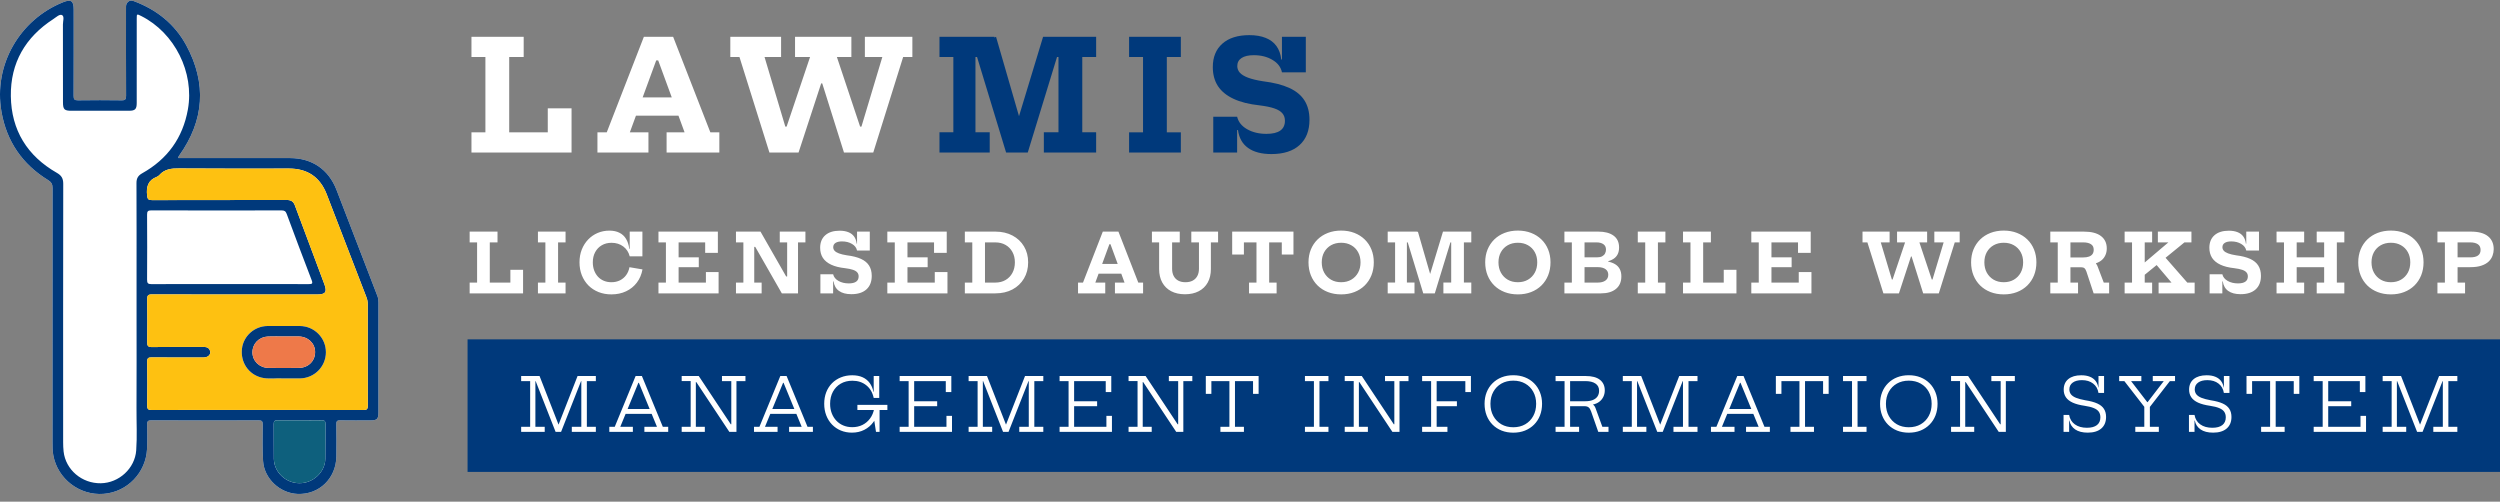 <svg width="294" height="59" viewBox="0 0 294 59" fill="none" xmlns="http://www.w3.org/2000/svg">
<rect x="0" y="0" width="294" height="59" fill="#808080" stroke="none"/>
<path d="M55.444 6.705V4.329H61.585V6.705H59.882V15.563H65.431V17.939H55.444V15.563H57.084V6.705H55.444ZM67.215 12.739V17.939H64.418V12.739H67.215ZM81.125 11.457V13.6H73.603V11.457H81.125ZM83.537 15.563H84.595V17.939H78.391V15.563H80.506L76.857 5.611L78.22 7.1H76.463L77.718 5.611L74.069 15.563H76.257V17.939H70.259V15.563H71.353L75.719 4.329H79.162L83.537 15.563ZM101.709 4.329H107.295V6.705H106.21L102.695 17.939H99.252L95.72 6.705L97.549 9.807H95.864L97.585 6.705L93.909 17.939H90.484L86.961 6.705H85.885V4.329H91.856V6.705H89.91L93.263 17.939L91.264 14.891H93.398L91.479 17.939L95.263 6.705H93.497V4.329H100.122V6.705H98.419L102.166 17.939L100.113 14.891H102.31L100.391 17.939L103.762 6.705H101.709V4.329Z" fill="white"/>
<path d="M118.318 17.939L114.49 5.351L117.134 4.329L120.201 14.927L119.465 14.882L122.666 4.329L124.719 5.351L120.864 17.939H118.318ZM110.482 17.939V15.554H112.114V6.705H110.482V4.329H116.955L115.646 6.705H114.714V15.554H116.39V17.939H110.482ZM122.756 17.939V15.554H124.477V6.705H123.446L122.666 4.329H128.906V6.705H127.275V15.554H128.906V17.939H122.756ZM132.78 6.705V4.329H138.867V6.705H137.218V15.563H138.867V17.939H132.78V15.563H134.42V6.705H132.78ZM149.512 18.118C148.358 18.118 147.447 17.879 146.777 17.401C146.108 16.923 145.71 16.221 145.585 15.294H145.172L145.486 13.725C145.63 14.341 146.021 14.831 146.661 15.195C147.3 15.56 148.059 15.742 148.938 15.742C149.655 15.742 150.196 15.614 150.561 15.357C150.925 15.1 151.108 14.714 151.108 14.2C151.108 13.854 151.009 13.564 150.812 13.331C150.615 13.092 150.298 12.897 149.861 12.748C149.425 12.598 148.842 12.479 148.113 12.389C146.888 12.258 145.869 12.001 145.056 11.618C144.243 11.236 143.633 10.737 143.227 10.121C142.826 9.499 142.626 8.755 142.626 7.889C142.626 6.717 143 5.8 143.747 5.136C144.5 4.467 145.558 4.132 146.921 4.132C147.668 4.132 148.307 4.24 148.839 4.455C149.371 4.664 149.793 4.981 150.103 5.405C150.414 5.829 150.606 6.358 150.677 6.992H151.081L150.758 8.507C150.632 7.897 150.262 7.41 149.646 7.046C149.031 6.675 148.295 6.49 147.441 6.49C146.825 6.49 146.347 6.6 146.006 6.822C145.671 7.043 145.504 7.36 145.504 7.772C145.504 8.059 145.603 8.316 145.8 8.543C146.003 8.77 146.326 8.967 146.768 9.135C147.211 9.302 147.796 9.443 148.526 9.556C149.793 9.712 150.827 9.975 151.628 10.345C152.435 10.716 153.029 11.209 153.412 11.824C153.8 12.44 153.995 13.193 153.995 14.084C153.995 15.363 153.606 16.355 152.829 17.06C152.052 17.766 150.946 18.118 149.512 18.118ZM142.68 17.939V13.725H145.486V17.939H142.68ZM150.758 8.507V4.329H153.564V8.507H150.758Z" fill="#00397B"/>
<path d="M55.23 28.505V27.237H58.508V28.505H57.599V33.232H60.561V34.5H55.23V33.232H56.106V28.505H55.23ZM61.513 31.725V34.5H60.02V31.725H61.513ZM63.261 28.505V27.237H66.51V28.505H65.63V33.232H66.51V34.5H63.261V33.232H64.137V28.505H63.261ZM71.901 34.62C71.352 34.62 70.848 34.529 70.389 34.347C69.929 34.162 69.532 33.902 69.197 33.567C68.865 33.229 68.607 32.83 68.422 32.371C68.24 31.908 68.149 31.401 68.149 30.849C68.149 30.301 68.239 29.8 68.417 29.347C68.599 28.891 68.85 28.497 69.168 28.165C69.487 27.833 69.859 27.576 70.283 27.395C70.711 27.213 71.172 27.122 71.666 27.122C72.126 27.122 72.518 27.205 72.843 27.371C73.172 27.533 73.432 27.774 73.623 28.093C73.818 28.409 73.944 28.8 74.001 29.265H74.355L74.054 30.141C73.929 29.656 73.676 29.27 73.293 28.983C72.91 28.696 72.451 28.553 71.915 28.553C71.481 28.553 71.098 28.65 70.767 28.844C70.438 29.036 70.18 29.305 69.992 29.653C69.806 29.998 69.714 30.396 69.714 30.849C69.714 31.194 69.767 31.509 69.872 31.797C69.98 32.084 70.13 32.333 70.322 32.543C70.516 32.75 70.748 32.91 71.015 33.022C71.283 33.133 71.579 33.189 71.901 33.189C72.271 33.189 72.602 33.117 72.896 32.974C73.192 32.827 73.438 32.621 73.633 32.356C73.827 32.092 73.958 31.781 74.025 31.423L75.556 31.682C75.451 32.272 75.231 32.789 74.896 33.232C74.564 33.672 74.141 34.014 73.628 34.256C73.118 34.498 72.542 34.62 71.901 34.62ZM74.054 30.141V27.237H75.547V30.141H74.054ZM82.177 30.265V31.419H79.096V30.265H82.177ZM83.014 31.998H84.507V34.5H77.435V33.232H78.311V28.505H77.435V27.237H84.421V29.739H82.928V28.505H79.804V33.232H83.014V31.998ZM91.943 34.5L87.79 27.237H89.435L93.589 34.5H91.943ZM86.55 28.505V27.237H89.431L89.172 29.031H88.699V33.232H89.569V34.5H86.55V33.232H87.421V28.505H86.55ZM91.699 28.505V27.237H94.718V28.505H93.847V34.5H92.478L91.995 32.51H92.57V28.505H91.699ZM100.124 34.596C99.509 34.596 99.022 34.468 98.665 34.213C98.308 33.958 98.096 33.583 98.029 33.089H97.808L97.976 32.251C98.052 32.58 98.261 32.841 98.603 33.036C98.944 33.23 99.349 33.328 99.818 33.328C100.201 33.328 100.49 33.259 100.684 33.122C100.879 32.985 100.976 32.779 100.976 32.505C100.976 32.32 100.923 32.165 100.818 32.041C100.713 31.913 100.544 31.809 100.311 31.73C100.078 31.65 99.767 31.586 99.378 31.538C98.724 31.468 98.18 31.331 97.746 31.127C97.312 30.923 96.987 30.656 96.77 30.328C96.556 29.996 96.45 29.599 96.45 29.136C96.45 28.511 96.649 28.021 97.048 27.667C97.45 27.31 98.014 27.131 98.742 27.131C99.14 27.131 99.482 27.189 99.766 27.304C100.049 27.415 100.274 27.584 100.44 27.811C100.606 28.037 100.708 28.32 100.746 28.658H100.962L100.789 29.466C100.722 29.141 100.525 28.881 100.196 28.686C99.868 28.489 99.475 28.39 99.019 28.39C98.691 28.39 98.435 28.449 98.254 28.567C98.075 28.685 97.986 28.854 97.986 29.074C97.986 29.227 98.038 29.364 98.144 29.486C98.252 29.607 98.424 29.712 98.66 29.801C98.896 29.891 99.209 29.966 99.598 30.026C100.274 30.109 100.826 30.25 101.254 30.447C101.684 30.645 102.002 30.908 102.206 31.237C102.413 31.565 102.517 31.967 102.517 32.443C102.517 33.125 102.309 33.655 101.895 34.031C101.48 34.407 100.89 34.596 100.124 34.596ZM96.478 34.5V32.251H97.976V34.5H96.478ZM100.789 29.466V27.237H102.287V29.466H100.789ZM109.092 30.265V31.419H106.011V30.265H109.092ZM109.929 31.998H111.422V34.5H104.35V33.232H105.226V28.505H104.35V27.237H111.336V29.739H109.843V28.505H106.719V33.232H109.929V31.998ZM116.441 34.5V33.232H117.039C117.502 33.232 117.905 33.132 118.25 32.931C118.598 32.73 118.867 32.45 119.059 32.093C119.253 31.733 119.35 31.318 119.35 30.849C119.35 30.387 119.253 29.98 119.059 29.629C118.867 29.275 118.598 28.999 118.25 28.801C117.905 28.604 117.502 28.505 117.039 28.505H116.441V27.237H117.059C117.824 27.24 118.496 27.395 119.073 27.701C119.65 28.007 120.1 28.431 120.422 28.974C120.748 29.516 120.91 30.141 120.91 30.849C120.91 31.567 120.748 32.2 120.422 32.749C120.1 33.297 119.65 33.727 119.073 34.036C118.496 34.345 117.824 34.5 117.059 34.5H116.441ZM113.465 34.5V33.232H114.341V28.505H113.465V27.237H116.771V28.505H115.834V33.232H116.771V34.5H113.465ZM132.576 31.041V32.184H128.561V31.041H132.576ZM133.863 33.232H134.427V34.5H131.116V33.232H132.246L130.298 27.921L131.025 28.715H130.088L130.757 27.921L128.81 33.232H129.978V34.5H126.777V33.232H127.36L129.69 27.237H131.528L133.863 33.232ZM140.098 27.237H143.246V28.505H142.4V31.634C142.4 32.25 142.277 32.779 142.031 33.222C141.785 33.666 141.435 34.007 140.978 34.246C140.522 34.486 139.98 34.605 139.352 34.605C138.726 34.605 138.186 34.486 137.73 34.246C137.277 34.007 136.927 33.666 136.682 33.222C136.436 32.779 136.313 32.25 136.313 31.634V28.505H135.466V27.237H138.739V28.505H137.84V31.6C137.84 31.935 137.902 32.221 138.026 32.457C138.151 32.693 138.329 32.875 138.562 33.002C138.798 33.127 139.08 33.189 139.409 33.189C139.741 33.189 140.025 33.127 140.261 33.002C140.497 32.875 140.679 32.693 140.806 32.457C140.934 32.218 140.998 31.932 140.998 31.6V28.505H140.098V27.237ZM152.111 27.237V29.935H150.738V28.505H149.255V33.232H150.13V34.5H146.886V33.232H147.762V28.505H146.283V29.935H144.905V27.237H152.111ZM157.721 34.62C157.153 34.62 156.633 34.529 156.161 34.347C155.692 34.165 155.287 33.907 154.946 33.572C154.604 33.234 154.341 32.835 154.156 32.376C153.971 31.913 153.879 31.404 153.879 30.849C153.879 30.301 153.971 29.798 154.156 29.342C154.344 28.886 154.607 28.492 154.946 28.16C155.287 27.828 155.692 27.572 156.161 27.39C156.633 27.208 157.153 27.117 157.721 27.117C158.288 27.117 158.807 27.208 159.276 27.39C159.745 27.572 160.15 27.828 160.491 28.16C160.832 28.492 161.096 28.886 161.281 29.342C161.466 29.798 161.558 30.301 161.558 30.849C161.558 31.404 161.466 31.913 161.281 32.376C161.096 32.835 160.832 33.234 160.491 33.572C160.15 33.907 159.745 34.165 159.276 34.347C158.807 34.529 158.288 34.62 157.721 34.62ZM157.716 33.189C158.169 33.189 158.566 33.09 158.907 32.892C159.252 32.691 159.52 32.415 159.711 32.065C159.903 31.714 159.998 31.309 159.998 30.849C159.998 30.396 159.903 29.998 159.711 29.653C159.52 29.305 159.252 29.034 158.907 28.84C158.566 28.645 158.17 28.548 157.721 28.548C157.271 28.548 156.874 28.645 156.529 28.84C156.188 29.034 155.92 29.305 155.725 29.653C155.534 29.998 155.438 30.396 155.438 30.849C155.438 31.309 155.534 31.714 155.725 32.065C155.92 32.415 156.188 32.691 156.529 32.892C156.871 33.09 157.266 33.189 157.716 33.189ZM167.374 34.5L165.331 27.782L166.743 27.237L168.379 32.892L167.987 32.868L169.695 27.237L170.791 27.782L168.733 34.5H167.374ZM163.193 34.5V33.227H164.063V28.505H163.193V27.237H166.647L165.949 28.505H165.451V33.227H166.346V34.5H163.193ZM169.743 34.5V33.227H170.661V28.505H170.111L169.695 27.237H173.025V28.505H172.154V33.227H173.025V34.5H169.743ZM178.502 34.62C177.934 34.62 177.414 34.529 176.942 34.347C176.473 34.165 176.068 33.907 175.727 33.572C175.385 33.234 175.122 32.835 174.937 32.376C174.752 31.913 174.66 31.404 174.66 30.849C174.66 30.301 174.752 29.798 174.937 29.342C175.125 28.886 175.389 28.492 175.727 28.16C176.068 27.828 176.473 27.572 176.942 27.39C177.414 27.208 177.934 27.117 178.502 27.117C179.07 27.117 179.588 27.208 180.057 27.39C180.526 27.572 180.931 27.828 181.272 28.16C181.614 28.492 181.877 28.886 182.062 29.342C182.247 29.798 182.339 30.301 182.339 30.849C182.339 31.404 182.247 31.913 182.062 32.376C181.877 32.835 181.614 33.234 181.272 33.572C180.931 33.907 180.526 34.165 180.057 34.347C179.588 34.529 179.07 34.62 178.502 34.62ZM178.497 33.189C178.95 33.189 179.347 33.09 179.688 32.892C180.033 32.691 180.301 32.415 180.492 32.065C180.684 31.714 180.779 31.309 180.779 30.849C180.779 30.396 180.684 29.998 180.492 29.653C180.301 29.305 180.033 29.034 179.688 28.84C179.347 28.645 178.952 28.548 178.502 28.548C178.052 28.548 177.655 28.645 177.31 28.84C176.969 29.034 176.701 29.305 176.507 29.653C176.315 29.998 176.22 30.396 176.22 30.849C176.22 31.309 176.315 31.714 176.507 32.065C176.701 32.415 176.969 32.691 177.31 32.892C177.652 33.09 178.047 33.189 178.497 33.189ZM187.036 28.505V27.237H187.964C188.723 27.237 189.32 27.395 189.754 27.71C190.187 28.026 190.404 28.492 190.404 29.108C190.404 29.717 190.183 30.163 189.739 30.447C189.299 30.731 188.653 30.873 187.801 30.873H185.883V30.265H187.797C188.052 30.265 188.258 30.224 188.414 30.141C188.57 30.055 188.683 29.943 188.754 29.806C188.827 29.666 188.864 29.514 188.864 29.352C188.864 29.071 188.763 28.86 188.562 28.72C188.361 28.576 188.092 28.505 187.754 28.505H187.036ZM186.94 33.232H187.892C188.269 33.232 188.569 33.154 188.792 32.998C189.018 32.838 189.132 32.61 189.132 32.313C189.132 32.183 189.108 32.063 189.06 31.954C189.012 31.846 188.937 31.752 188.835 31.672C188.733 31.589 188.6 31.526 188.438 31.481C188.278 31.436 188.085 31.414 187.859 31.414H185.883V30.653H187.859C188.312 30.653 188.712 30.687 189.06 30.753C189.411 30.82 189.706 30.927 189.945 31.074C190.184 31.221 190.364 31.412 190.486 31.648C190.61 31.884 190.672 32.17 190.672 32.505C190.672 33.139 190.46 33.631 190.036 33.978C189.612 34.326 189.026 34.5 188.28 34.5H186.94V33.232ZM183.974 28.505V27.237H187.266V28.505H186.342V33.232H187.266V34.5H183.974V33.232H184.849V28.505H183.974ZM188.667 30.581H189.127V30.916H188.667V30.581ZM192.603 28.505V27.237H195.851V28.505H194.971V33.232H195.851V34.5H192.603V33.232H193.478V28.505H192.603ZM197.923 28.505V27.237H201.201V28.505H200.292V33.232H203.254V34.5H197.923V33.232H198.799V28.505H197.923ZM204.206 31.725V34.5H202.713V31.725H204.206ZM210.696 30.265V31.419H207.615V30.265H210.696ZM211.533 31.998H213.026V34.5H205.954V33.232H206.83V28.505H205.954V27.237H212.94V29.739H211.447V28.505H208.323V33.232H211.533V31.998ZM227.477 27.237H230.458V28.505H229.879L228.003 34.5H226.166L224.281 28.505L225.257 30.16H224.357L225.276 28.505L223.314 34.5H221.487L219.606 28.505H219.032V27.237H222.219V28.505H221.18L222.97 34.5L221.903 32.873H223.042L222.018 34.5L224.037 28.505H223.094V27.237H226.63V28.505H225.721L227.721 34.5L226.625 32.873H227.798L226.774 34.5L228.573 28.505H227.477V27.237ZM235.643 34.62C235.075 34.62 234.556 34.529 234.083 34.347C233.615 34.165 233.209 33.907 232.868 33.572C232.527 33.234 232.264 32.835 232.079 32.376C231.894 31.913 231.801 31.404 231.801 30.849C231.801 30.301 231.894 29.798 232.079 29.342C232.267 28.886 232.53 28.492 232.868 28.16C233.209 27.828 233.615 27.572 234.083 27.39C234.556 27.208 235.075 27.117 235.643 27.117C236.211 27.117 236.729 27.208 237.198 27.39C237.667 27.572 238.072 27.828 238.414 28.16C238.755 28.492 239.018 28.886 239.203 29.342C239.388 29.798 239.481 30.301 239.481 30.849C239.481 31.404 239.388 31.913 239.203 32.376C239.018 32.835 238.755 33.234 238.414 33.572C238.072 33.907 237.667 34.165 237.198 34.347C236.729 34.529 236.211 34.62 235.643 34.62ZM235.638 33.189C236.091 33.189 236.489 33.09 236.83 32.892C237.174 32.691 237.442 32.415 237.634 32.065C237.825 31.714 237.921 31.309 237.921 30.849C237.921 30.396 237.825 29.998 237.634 29.653C237.442 29.305 237.174 29.034 236.83 28.84C236.489 28.645 236.093 28.548 235.643 28.548C235.194 28.548 234.796 28.645 234.452 28.84C234.111 29.034 233.843 29.305 233.648 29.653C233.457 29.998 233.361 30.396 233.361 30.849C233.361 31.309 233.457 31.714 233.648 32.065C233.843 32.415 234.111 32.691 234.452 32.892C234.793 33.09 235.189 33.189 235.638 33.189ZM245.594 30.49C245.855 30.551 246.082 30.655 246.273 30.801C246.464 30.948 246.595 31.114 246.665 31.299L247.402 33.232H248.034V34.5H246.211L245.364 31.94C245.297 31.746 245.217 31.612 245.125 31.538C245.035 31.465 244.9 31.428 244.718 31.428H244.168L245.594 30.49ZM243.751 28.505V27.237H245.043C245.943 27.237 246.619 27.411 247.072 27.758C247.528 28.106 247.756 28.591 247.756 29.213C247.756 29.5 247.705 29.758 247.603 29.988C247.504 30.218 247.361 30.415 247.173 30.581C246.984 30.744 246.756 30.87 246.488 30.959V31.122L245.115 31.428H243.11V30.275H244.995C245.26 30.275 245.484 30.242 245.665 30.175C245.85 30.108 245.989 30.007 246.082 29.873C246.174 29.739 246.22 29.57 246.22 29.366C246.22 29.063 246.109 28.844 245.885 28.71C245.665 28.573 245.372 28.505 245.005 28.505H243.751ZM241.115 28.505V27.237H244.364V28.505H243.484V33.232H244.378V34.5H241.115V33.232H241.991V28.505H241.115ZM249.856 28.505V27.237H253.091V28.505H252.22V33.232H253.091V34.5H249.856V33.232H250.727V28.505H249.856ZM254.397 30.002L257.225 33.232H258.091V34.5H253.851V33.232H255.368L253.32 30.816L254.397 30.002ZM251.497 31.481L255 28.505H253.765V27.237H257.713V28.505H256.89L252.014 32.481L251.497 31.481ZM263.496 34.596C262.88 34.596 262.394 34.468 262.036 34.213C261.679 33.958 261.467 33.583 261.4 33.089H261.18L261.347 32.251C261.424 32.58 261.633 32.841 261.974 33.036C262.315 33.23 262.721 33.328 263.189 33.328C263.572 33.328 263.861 33.259 264.056 33.122C264.25 32.985 264.347 32.779 264.347 32.505C264.347 32.32 264.295 32.165 264.189 32.041C264.084 31.913 263.915 31.809 263.682 31.73C263.449 31.65 263.138 31.586 262.749 31.538C262.095 31.468 261.552 31.331 261.118 31.127C260.684 30.923 260.359 30.656 260.142 30.328C259.928 29.996 259.821 29.599 259.821 29.136C259.821 28.511 260.02 28.021 260.419 27.667C260.821 27.31 261.386 27.131 262.113 27.131C262.512 27.131 262.853 27.189 263.137 27.304C263.421 27.415 263.646 27.584 263.811 27.811C263.977 28.037 264.079 28.32 264.118 28.658H264.333L264.161 29.466C264.094 29.141 263.896 28.881 263.567 28.686C263.239 28.489 262.847 28.39 262.39 28.39C262.062 28.39 261.807 28.449 261.625 28.567C261.446 28.685 261.357 28.854 261.357 29.074C261.357 29.227 261.41 29.364 261.515 29.486C261.623 29.607 261.796 29.712 262.032 29.801C262.268 29.891 262.58 29.966 262.969 30.026C263.646 30.109 264.197 30.25 264.625 30.447C265.056 30.645 265.373 30.908 265.577 31.237C265.784 31.565 265.888 31.967 265.888 32.443C265.888 33.125 265.681 33.655 265.266 34.031C264.851 34.407 264.261 34.596 263.496 34.596ZM259.85 34.5V32.251H261.347V34.5H259.85ZM264.161 29.466V27.237H265.658V29.466H264.161ZM273.932 30.265V31.419H269.382V30.265H273.932ZM267.722 28.505V27.237H270.97V28.505H270.09V33.232H270.97V34.5H267.722V33.232H268.597V28.505H267.722ZM272.444 28.505V27.237H275.693V28.505H274.813V33.232H275.693V34.5H272.444V33.232H273.32V28.505H272.444ZM281.171 34.62C280.603 34.62 280.084 34.529 279.611 34.347C279.143 34.165 278.737 33.907 278.396 33.572C278.055 33.234 277.792 32.835 277.607 32.376C277.422 31.913 277.329 31.404 277.329 30.849C277.329 30.301 277.422 29.798 277.607 29.342C277.795 28.886 278.058 28.492 278.396 28.16C278.737 27.828 279.143 27.572 279.611 27.39C280.084 27.208 280.603 27.117 281.171 27.117C281.739 27.117 282.257 27.208 282.726 27.39C283.195 27.572 283.6 27.828 283.942 28.16C284.283 28.492 284.546 28.886 284.731 29.342C284.916 29.798 285.009 30.301 285.009 30.849C285.009 31.404 284.916 31.913 284.731 32.376C284.546 32.835 284.283 33.234 283.942 33.572C283.6 33.907 283.195 34.165 282.726 34.347C282.257 34.529 281.739 34.62 281.171 34.62ZM281.166 33.189C281.619 33.189 282.017 33.09 282.358 32.892C282.702 32.691 282.97 32.415 283.162 32.065C283.353 31.714 283.449 31.309 283.449 30.849C283.449 30.396 283.353 29.998 283.162 29.653C282.97 29.305 282.702 29.034 282.358 28.84C282.017 28.645 281.621 28.548 281.171 28.548C280.721 28.548 280.324 28.645 279.98 28.84C279.639 29.034 279.371 29.305 279.176 29.653C278.985 29.998 278.889 30.396 278.889 30.849C278.889 31.309 278.985 31.714 279.176 32.065C279.371 32.415 279.639 32.691 279.98 32.892C280.321 33.09 280.717 33.189 281.166 33.189ZM286.643 34.5V33.232H287.519V28.505H286.643V27.237H289.011V33.232H289.892V34.5H286.643ZM288.72 31.419V30.265H290.519C290.911 30.265 291.208 30.194 291.409 30.05C291.613 29.907 291.715 29.688 291.715 29.395C291.715 29.082 291.605 28.856 291.385 28.715C291.165 28.575 290.873 28.505 290.509 28.505H288.7V27.237H290.567C291.463 27.237 292.136 27.419 292.586 27.782C293.035 28.143 293.26 28.648 293.26 29.299C293.26 29.561 293.214 29.817 293.122 30.069C293.032 30.321 292.882 30.549 292.672 30.753C292.461 30.954 292.179 31.116 291.825 31.237C291.474 31.358 291.037 31.419 290.514 31.419H288.72Z" fill="white"/>
<rect x="54.986" y="39.908" width="239.014" height="15.588" fill="#00397B"/>
<path d="M65.339 50.791L62.975 44.77L63.451 44.219L65.772 50.162H65.597L67.922 44.219L68.35 44.77L65.982 50.791H65.339ZM61.288 50.791V50.193H62.346V44.818H61.288V44.219H63.447L63.373 44.818H62.962V50.193H64.059V50.791H61.288ZM67.245 50.791V50.193H68.363V44.818H67.904L67.918 44.219H70.072V44.818H69.014V50.193H70.072V50.791H67.245ZM76.894 48.095V48.672H73.363V48.095H76.894ZM77.947 50.193H78.581V50.791H75.78V50.193H77.261L75.015 44.735L75.421 45.014H74.784L75.19 44.735L72.944 50.193H74.425V50.791H71.655V50.193H72.293L74.749 44.219H75.487L77.947 50.193ZM85.772 50.791L81.411 44.219H82.172L86.533 50.791H85.772ZM80.166 44.813V44.219H82.167L82.159 44.931H81.831V50.193H82.888V50.791H80.166V50.193H81.223V44.813H80.166ZM84.903 44.818V44.219H87.665V44.818H86.607V50.791H85.781L85.55 49.896H86V44.818H84.903ZM93.911 48.095V48.672H90.38V48.095H93.911ZM94.964 50.193H95.598V50.791H92.797V50.193H94.278L92.032 44.735L92.438 45.014H91.8L92.207 44.735L89.961 50.193H91.442V50.791H88.671V50.193H89.309L91.765 44.219H92.504L94.964 50.193ZM100.191 50.879C99.716 50.879 99.279 50.796 98.88 50.63C98.484 50.464 98.138 50.229 97.844 49.926C97.553 49.62 97.327 49.261 97.167 48.847C97.007 48.433 96.927 47.98 96.927 47.488C96.927 46.995 97.005 46.544 97.162 46.133C97.323 45.722 97.549 45.368 97.84 45.071C98.134 44.774 98.482 44.544 98.884 44.381C99.289 44.215 99.735 44.132 100.222 44.132C100.693 44.132 101.101 44.21 101.445 44.367C101.789 44.525 102.067 44.751 102.28 45.045C102.492 45.336 102.638 45.683 102.717 46.085H102.922L102.747 46.797C102.613 46.162 102.324 45.667 101.878 45.312C101.435 44.953 100.889 44.774 100.239 44.774C99.718 44.774 99.26 44.889 98.867 45.119C98.476 45.346 98.171 45.664 97.949 46.072C97.731 46.48 97.621 46.952 97.621 47.488C97.621 47.893 97.685 48.263 97.814 48.598C97.942 48.933 98.121 49.223 98.351 49.467C98.581 49.712 98.855 49.901 99.173 50.035C99.49 50.169 99.84 50.236 100.222 50.236C100.667 50.236 101.069 50.148 101.428 49.97C101.786 49.789 102.083 49.537 102.319 49.214C102.558 48.891 102.718 48.512 102.8 48.078L103.298 48.218C103.205 48.751 103.014 49.217 102.726 49.616C102.44 50.015 102.08 50.325 101.646 50.547C101.215 50.768 100.73 50.879 100.191 50.879ZM103.018 50.791L102.782 49.266V47.636H103.438V50.791H103.018ZM100.829 48.213V47.61H104.356V48.213H100.829ZM102.747 46.797V44.219H103.399V46.797H102.747ZM110.211 47.186V47.767H107.222V47.186H110.211ZM111.304 48.904H111.955V50.791H105.798V50.193H106.855V44.818H105.798V44.219H111.876V46.107H111.225V44.818H107.506V50.193H111.304V48.904ZM117.96 50.791L115.596 44.77L116.072 44.219L118.393 50.162H118.218L120.543 44.219L120.971 44.77L118.603 50.791H117.96ZM113.909 50.791V50.193H114.967V44.818H113.909V44.219H116.068L115.994 44.818H115.583V50.193H116.68V50.791H113.909ZM119.866 50.791V50.193H120.984V44.818H120.526L120.539 44.219H122.693V44.818H121.636V50.193H122.693V50.791H119.866ZM129.021 47.186V47.767H126.032V47.186H129.021ZM130.113 48.904H130.764V50.791H124.607V50.193H125.665V44.818H124.607V44.219H130.686V46.107H130.035V44.818H126.316V50.193H130.113V48.904ZM138.325 50.791L133.964 44.219H134.724L139.086 50.791H138.325ZM132.719 44.813V44.219H134.72L134.711 44.931H134.384V50.193H135.441V50.791H132.719V50.193H133.776V44.813H132.719ZM137.456 44.818V44.219H140.218V44.818H139.16V50.791H138.334L138.102 49.896H138.553V44.818H137.456ZM148.013 44.219V46.321H147.357V44.818H145.233V50.193H146.286V50.791H143.52V50.193H144.578V44.818H142.458V46.321H141.803V44.219H148.013ZM153.46 44.818V44.219H156.226V44.818H155.169V50.193H156.226V50.791H153.46V50.193H154.517V44.818H153.46ZM163.747 50.791L159.386 44.219H160.146L164.507 50.791H163.747ZM158.14 44.813V44.219H160.142L160.133 44.931H159.805V50.193H160.863V50.791H158.14V50.193H159.198V44.813H158.14ZM162.877 44.818V44.219H165.639V44.818H164.582V50.791H163.756L163.524 49.896H163.974V44.818H162.877ZM171.332 47.186V47.767H168.667V47.186H171.332ZM172.98 44.219V46.107H172.324V44.818H168.951V50.193H170.218V50.791H167.242V50.193H168.299V44.818H167.242V44.219H172.98ZM177.963 50.883C177.465 50.883 177.009 50.802 176.595 50.639C176.182 50.472 175.825 50.239 175.525 49.939C175.225 49.636 174.993 49.278 174.83 48.864C174.667 48.448 174.585 47.989 174.585 47.488C174.585 46.992 174.667 46.539 174.83 46.129C174.993 45.718 175.225 45.364 175.525 45.067C175.825 44.767 176.18 44.535 176.591 44.372C177.005 44.209 177.462 44.127 177.963 44.127C178.464 44.127 178.92 44.209 179.331 44.372C179.745 44.535 180.102 44.767 180.402 45.067C180.702 45.364 180.933 45.718 181.097 46.129C181.263 46.539 181.346 46.992 181.346 47.488C181.346 47.989 181.264 48.448 181.101 48.864C180.938 49.278 180.705 49.636 180.402 49.939C180.102 50.239 179.745 50.472 179.331 50.639C178.92 50.802 178.464 50.883 177.963 50.883ZM177.963 50.245C178.496 50.245 178.964 50.129 179.366 49.896C179.771 49.66 180.086 49.335 180.31 48.921C180.537 48.507 180.651 48.03 180.651 47.488C180.651 46.952 180.537 46.48 180.31 46.072C180.086 45.661 179.771 45.341 179.366 45.111C178.964 44.88 178.496 44.765 177.963 44.765C177.433 44.765 176.965 44.88 176.56 45.111C176.158 45.341 175.844 45.661 175.617 46.072C175.389 46.48 175.276 46.952 175.276 47.488C175.276 48.03 175.389 48.507 175.617 48.921C175.844 49.335 176.158 49.66 176.56 49.896C176.963 50.129 177.43 50.245 177.963 50.245ZM186.751 47.357C186.961 47.38 187.144 47.446 187.301 47.553C187.459 47.658 187.57 47.805 187.634 47.995L188.438 50.193H189.159V50.791H187.957L187.109 48.37C187.028 48.146 186.93 47.99 186.816 47.903C186.706 47.813 186.541 47.767 186.323 47.767H185.999L186.751 47.357ZM185.278 44.818V44.219H186.471C187.22 44.219 187.782 44.369 188.158 44.669C188.534 44.969 188.722 45.381 188.722 45.906C188.722 46.188 188.663 46.446 188.547 46.679C188.433 46.91 188.27 47.103 188.057 47.261C187.848 47.415 187.596 47.521 187.301 47.58V47.697L186.441 47.767H184.553V47.186H186.436C186.786 47.186 187.082 47.137 187.323 47.038C187.565 46.939 187.747 46.797 187.87 46.614C187.992 46.43 188.053 46.21 188.053 45.954C188.053 45.578 187.91 45.295 187.625 45.106C187.342 44.914 186.949 44.818 186.445 44.818H185.278ZM182.936 44.818V44.219H185.702V44.818H184.644V50.193H185.702V50.791H182.936V50.193H183.993V44.818H182.936ZM194.894 50.791L192.529 44.77L193.006 44.219L195.326 50.162H195.151L197.476 44.219L197.904 44.77L195.536 50.791H194.894ZM190.843 50.791V50.193H191.9V44.818H190.843V44.219H193.001L192.927 44.818H192.516V50.193H193.613V50.791H190.843ZM196.799 50.791V50.193H197.918V44.818H197.459L197.472 44.219H199.626V44.818H198.569V50.193H199.626V50.791H196.799ZM206.449 48.095V48.672H202.918V48.095H206.449ZM207.502 50.193H208.135V50.791H205.334V50.193H206.816L204.569 44.735L204.976 45.014H204.338L204.744 44.735L202.498 50.193H203.979V50.791H201.209V50.193H201.847L204.303 44.219H205.041L207.502 50.193ZM215.05 44.219V46.321H214.395V44.818H212.271V50.193H213.324V50.791H210.558V50.193H211.615V44.818H209.496V46.321H208.841V44.219H215.05ZM216.739 44.818V44.219H219.505V44.818H218.448V50.193H219.505V50.791H216.739V50.193H217.797V44.818H216.739ZM224.473 50.883C223.975 50.883 223.519 50.802 223.105 50.639C222.692 50.472 222.335 50.239 222.035 49.939C221.735 49.636 221.503 49.278 221.34 48.864C221.177 48.448 221.095 47.989 221.095 47.488C221.095 46.992 221.177 46.539 221.34 46.129C221.503 45.718 221.735 45.364 222.035 45.067C222.335 44.767 222.69 44.535 223.101 44.372C223.515 44.209 223.972 44.127 224.473 44.127C224.974 44.127 225.43 44.209 225.841 44.372C226.255 44.535 226.612 44.767 226.912 45.067C227.212 45.364 227.443 45.718 227.606 46.129C227.772 46.539 227.856 46.992 227.856 47.488C227.856 47.989 227.774 48.448 227.611 48.864C227.448 49.278 227.215 49.636 226.912 49.939C226.612 50.239 226.255 50.472 225.841 50.639C225.43 50.802 224.974 50.883 224.473 50.883ZM224.473 50.245C225.006 50.245 225.474 50.129 225.876 49.896C226.281 49.66 226.595 49.335 226.82 48.921C227.047 48.507 227.161 48.03 227.161 47.488C227.161 46.952 227.047 46.48 226.82 46.072C226.595 45.661 226.281 45.341 225.876 45.111C225.474 44.88 225.006 44.765 224.473 44.765C223.943 44.765 223.475 44.88 223.07 45.111C222.668 45.341 222.354 45.661 222.126 46.072C221.899 46.48 221.786 46.952 221.786 47.488C221.786 48.03 221.899 48.507 222.126 48.921C222.354 49.335 222.668 49.66 223.07 49.896C223.472 50.129 223.94 50.245 224.473 50.245ZM235.052 50.791L230.691 44.219H231.452L235.813 50.791H235.052ZM229.446 44.813V44.219H231.447L231.438 44.931H231.111V50.193H232.168V50.791H229.446V50.193H230.503V44.813H229.446ZM234.183 44.818V44.219H236.945V44.818H235.887V50.791H235.061L234.83 49.896H235.28V44.818H234.183ZM245.519 50.879C244.899 50.879 244.405 50.752 244.038 50.499C243.671 50.242 243.445 49.894 243.361 49.454H243.208L243.33 48.799C243.412 49.274 243.637 49.644 244.007 49.909C244.377 50.174 244.849 50.306 245.423 50.306C245.936 50.306 246.328 50.202 246.599 49.992C246.87 49.779 247.005 49.475 247.005 49.078C247.005 48.816 246.944 48.598 246.822 48.423C246.699 48.245 246.501 48.101 246.227 47.99C245.956 47.877 245.594 47.786 245.139 47.719C244.577 47.638 244.115 47.515 243.754 47.352C243.396 47.189 243.129 46.981 242.954 46.727C242.779 46.474 242.692 46.172 242.692 45.823C242.692 45.29 242.874 44.874 243.238 44.577C243.605 44.28 244.109 44.132 244.75 44.132C245.152 44.132 245.493 44.19 245.773 44.306C246.055 44.42 246.278 44.585 246.441 44.8C246.605 45.016 246.711 45.272 246.76 45.569H246.909L246.782 46.212C246.707 45.74 246.495 45.371 246.149 45.106C245.805 44.838 245.368 44.704 244.838 44.704C244.38 44.704 244.019 44.8 243.754 44.992C243.489 45.182 243.356 45.448 243.356 45.792C243.356 46.017 243.419 46.21 243.544 46.373C243.669 46.534 243.87 46.671 244.147 46.784C244.424 46.895 244.788 46.991 245.24 47.073C245.822 47.163 246.291 47.29 246.647 47.453C247.002 47.616 247.262 47.827 247.425 48.086C247.591 48.343 247.674 48.659 247.674 49.035C247.674 49.617 247.486 50.07 247.11 50.394C246.734 50.717 246.204 50.879 245.519 50.879ZM242.674 50.791V48.799H243.33V50.791H242.674ZM246.782 46.212V44.219H247.438V46.212H246.782ZM255.176 44.818L252.786 47.903H252.218L249.823 44.818H249.215V44.219H251.824V44.818H250.614L252.703 47.532L252.178 47.287H252.816L252.375 47.532L254.46 44.818H253.166V44.219H255.784V44.818H255.176ZM252.825 47.418V50.193H253.878V50.791H251.112V50.193H252.17V47.418H252.825ZM260.266 50.879C259.645 50.879 259.151 50.752 258.784 50.499C258.417 50.242 258.192 49.894 258.107 49.454H257.954L258.076 48.799C258.158 49.274 258.384 49.644 258.754 49.909C259.124 50.174 259.596 50.306 260.17 50.306C260.682 50.306 261.074 50.202 261.345 49.992C261.616 49.779 261.752 49.475 261.752 49.078C261.752 48.816 261.69 48.598 261.568 48.423C261.446 48.245 261.248 48.101 260.974 47.99C260.703 47.877 260.34 47.786 259.886 47.719C259.323 47.638 258.862 47.515 258.5 47.352C258.142 47.189 257.875 46.981 257.701 46.727C257.526 46.474 257.438 46.172 257.438 45.823C257.438 45.29 257.621 44.874 257.985 44.577C258.352 44.28 258.856 44.132 259.497 44.132C259.899 44.132 260.24 44.19 260.519 44.306C260.802 44.42 261.025 44.585 261.188 44.8C261.351 45.016 261.457 45.272 261.507 45.569H261.656L261.529 46.212C261.453 45.74 261.242 45.371 260.895 45.106C260.551 44.838 260.114 44.704 259.584 44.704C259.127 44.704 258.765 44.8 258.5 44.992C258.235 45.182 258.103 45.448 258.103 45.792C258.103 46.017 258.165 46.21 258.291 46.373C258.416 46.534 258.617 46.671 258.894 46.784C259.17 46.895 259.535 46.991 259.986 47.073C260.569 47.163 261.038 47.29 261.393 47.453C261.749 47.616 262.008 47.827 262.171 48.086C262.337 48.343 262.42 48.659 262.42 49.035C262.42 49.617 262.232 50.07 261.857 50.394C261.481 50.717 260.95 50.879 260.266 50.879ZM257.421 50.791V48.799H258.076V50.791H257.421ZM261.529 46.212V44.219H262.184V46.212H261.529ZM270.4 44.219V46.321H269.745V44.818H267.621V50.193H268.674V50.791H265.908V50.193H266.965V44.818H264.846V46.321H264.19V44.219H270.4ZM276.503 47.186V47.767H273.514V47.186H276.503ZM277.595 48.904H278.246V50.791H272.089V50.193H273.147V44.818H272.089V44.219H278.168V46.107H277.517V44.818H273.798V50.193H277.595V48.904ZM284.252 50.791L281.887 44.77L282.364 44.219L284.684 50.162H284.509L286.834 44.219L287.263 44.77L284.894 50.791H284.252ZM280.201 50.791V50.193H281.258V44.818H280.201V44.219H282.359L282.285 44.818H281.874V50.193H282.971V50.791H280.201ZM286.157 50.791V50.193H287.276V44.818H286.817L286.83 44.219H288.984V44.818H287.927V50.193H288.984V50.791H286.157Z" fill="white"/>
<path d="M44.388 34.826C44.479 35.062 44.505 35.301 44.505 35.55C44.503 39.877 44.505 44.204 44.503 48.531C44.503 49.265 44.329 49.438 43.608 49.439C42.405 49.441 41.202 49.452 40 49.432C39.655 49.426 39.548 49.526 39.553 49.874C39.572 51.141 39.574 52.408 39.557 53.674C39.522 56.261 37.527 58.186 35.003 58.087C32.92 58.004 31.068 56.29 30.939 54.216C30.85 52.79 30.885 51.355 30.898 49.924C30.901 49.531 30.786 49.43 30.398 49.431C26.197 49.445 21.995 49.446 17.794 49.429C17.387 49.428 17.297 49.554 17.305 49.932C17.325 50.885 17.337 51.841 17.292 52.793C17.155 55.607 14.943 57.876 12.172 58.079C9.355 58.286 6.783 56.324 6.269 53.546C6.177 53.048 6.174 52.529 6.173 52.021C6.168 42.051 6.166 32.08 6.18 22.11C6.18 21.66 6.039 21.415 5.654 21.178C2.629 19.315 0.781 16.638 0.172 13.13C-0.786 7.602 2.34 2.297 7.421 0.261C8.353 -0.113 8.665 0.094 8.665 1.105C8.666 4.493 8.672 7.883 8.657 11.272C8.655 11.676 8.754 11.804 9.175 11.798C10.887 11.773 12.602 11.773 14.315 11.798C14.739 11.804 14.83 11.667 14.828 11.268C14.813 7.863 14.82 4.458 14.82 1.052C14.82 0.822 14.792 0.581 14.925 0.379C15.122 0.078 15.394 0.004 15.74 0.133C18.418 1.132 20.552 2.825 21.907 5.334C24.322 9.805 24.03 14.16 21.061 18.311C21.023 18.363 20.994 18.422 20.963 18.478C20.957 18.49 20.965 18.509 20.974 18.59H24.15C27.462 18.59 30.773 18.587 34.086 18.59C36.682 18.591 38.634 19.91 39.572 22.327C41.185 26.49 42.781 30.66 44.388 34.826Z" fill="white"/>
<path d="M44.388 34.826C42.781 30.66 41.185 26.49 39.572 22.327C38.634 19.91 36.682 18.591 34.086 18.59C30.773 18.587 27.462 18.59 24.15 18.59H20.974C20.965 18.509 20.957 18.49 20.963 18.478C20.994 18.422 21.023 18.363 21.061 18.311C24.03 14.16 24.322 9.805 21.907 5.334C20.552 2.825 18.418 1.132 15.74 0.133C15.394 0.004 15.122 0.078 14.925 0.379C14.792 0.581 14.82 0.822 14.82 1.052C14.82 4.458 14.813 7.863 14.828 11.268C14.83 11.667 14.739 11.804 14.315 11.798C12.602 11.773 10.887 11.773 9.175 11.798C8.754 11.804 8.655 11.676 8.657 11.272C8.672 7.883 8.666 4.493 8.665 1.105C8.665 0.094 8.353 -0.113 7.421 0.261C2.34 2.297 -0.786 7.602 0.172 13.13C0.781 16.638 2.629 19.315 5.654 21.178C6.039 21.415 6.18 21.66 6.18 22.11C6.166 32.08 6.168 42.051 6.173 52.021C6.174 52.529 6.177 53.048 6.269 53.546C6.783 56.324 9.355 58.286 12.172 58.079C14.943 57.876 17.155 55.607 17.292 52.793C17.337 51.841 17.325 50.885 17.305 49.932C17.297 49.554 17.387 49.428 17.794 49.429C21.995 49.446 26.197 49.445 30.398 49.431C30.786 49.43 30.901 49.531 30.898 49.924C30.885 51.355 30.85 52.79 30.939 54.216C31.068 56.29 32.92 58.004 35.003 58.087C37.527 58.186 39.522 56.261 39.557 53.674C39.574 52.408 39.572 51.141 39.553 49.874C39.548 49.526 39.655 49.426 40 49.432C41.202 49.452 42.405 49.441 43.608 49.439C44.329 49.438 44.503 49.265 44.503 48.531C44.505 44.204 44.503 39.877 44.505 35.55C44.505 35.301 44.479 35.062 44.388 34.826ZM16.049 21.546C16.068 25.378 16.059 29.21 16.059 33.042V37.184C16.059 40.786 16.073 44.388 16.053 47.989C16.043 49.65 16.137 51.312 16.018 52.969C15.865 55.08 13.999 56.797 11.857 56.831C9.627 56.868 7.716 55.24 7.479 53.095C7.44 52.737 7.427 52.373 7.426 52.013C7.424 41.878 7.419 31.742 7.437 21.608C7.438 20.98 7.226 20.635 6.683 20.325C3.201 18.334 1.329 15.313 1.275 11.308C1.223 7.384 2.986 4.367 6.277 2.239C6.602 2.027 7.017 1.622 7.299 1.777C7.596 1.941 7.398 2.498 7.4 2.879C7.411 5.923 7.406 8.966 7.406 12.01C7.407 12.87 7.56 13.026 8.403 13.026C10.66 13.026 12.918 13.027 15.175 13.025C15.889 13.024 16.078 12.838 16.078 12.113C16.081 8.806 16.079 5.499 16.08 2.192C16.08 1.62 16.082 1.62 16.605 1.882C20.549 3.863 22.873 8.527 22.097 12.866C21.498 16.222 19.69 18.716 16.729 20.373C16.224 20.655 16.046 20.985 16.049 21.546ZM17.297 32.892C17.314 30.342 17.313 27.792 17.297 25.243C17.296 24.864 17.383 24.74 17.787 24.741C22.895 24.756 28.001 24.754 33.108 24.744C33.437 24.743 33.595 24.83 33.716 25.155C34.677 27.756 35.653 30.353 36.65 32.941C36.817 33.375 36.688 33.413 36.3 33.411C33.219 33.4 30.138 33.406 27.057 33.406C23.977 33.406 20.896 33.397 17.816 33.414C17.4 33.417 17.294 33.299 17.297 32.892ZM38.258 53.953C38.229 55.529 36.821 56.834 35.202 56.825C33.601 56.816 32.228 55.515 32.203 53.953C32.183 52.589 32.205 51.224 32.19 49.859C32.187 49.536 32.292 49.427 32.615 49.433C33.487 49.45 34.361 49.439 35.234 49.439C36.106 49.439 36.98 49.451 37.852 49.433C38.176 49.426 38.278 49.537 38.274 49.859C38.258 51.224 38.283 52.589 38.258 53.953ZM42.723 48.216C38.571 48.202 34.418 48.208 30.266 48.208C26.13 48.208 21.994 48.201 17.857 48.218C17.422 48.219 17.3 48.111 17.306 47.671C17.333 45.961 17.331 44.249 17.307 42.539C17.302 42.112 17.444 42.024 17.841 42.027C19.885 42.046 21.928 42.039 23.972 42.034C24.575 42.032 24.906 41.556 24.634 41.104C24.466 40.825 24.196 40.8 23.902 40.8C21.893 40.805 19.882 40.786 17.872 40.815C17.397 40.821 17.302 40.668 17.308 40.232C17.331 38.554 17.332 36.875 17.307 35.197C17.3 34.752 17.412 34.619 17.876 34.62C24.352 34.637 30.829 34.631 37.304 34.631C38.279 34.631 38.488 34.341 38.147 33.428C36.991 30.336 35.824 27.247 34.676 24.152C34.499 23.675 34.203 23.516 33.704 23.517C28.431 23.529 23.159 23.52 17.885 23.534C17.438 23.535 17.343 23.417 17.296 22.97C17.188 21.95 17.417 21.181 18.448 20.792C18.553 20.752 18.655 20.678 18.73 20.594C19.365 19.872 20.174 19.796 21.086 19.805C25.386 19.843 29.687 19.821 33.989 19.822C36.167 19.823 37.641 20.827 38.425 22.855C39.981 26.884 41.531 30.917 43.089 34.946C43.192 35.212 43.249 35.475 43.249 35.761C43.245 39.743 43.24 43.725 43.256 47.707C43.258 48.134 43.12 48.218 42.723 48.216Z" fill="#00397B"/>
<path d="M43.249 35.761C43.249 35.476 43.192 35.212 43.089 34.947C41.531 30.917 39.981 26.885 38.425 22.855C37.641 20.828 36.168 19.824 33.989 19.823C29.687 19.822 25.386 19.843 21.086 19.806C20.174 19.797 19.365 19.873 18.73 20.595C18.656 20.679 18.553 20.753 18.448 20.792C17.417 21.181 17.188 21.951 17.296 22.97C17.343 23.418 17.438 23.536 17.885 23.535C23.159 23.52 28.431 23.53 33.704 23.517C34.203 23.516 34.499 23.675 34.676 24.152C35.824 27.247 36.992 30.337 38.147 33.429C38.488 34.341 38.279 34.632 37.304 34.632C30.829 34.632 24.352 34.638 17.876 34.621C17.412 34.62 17.301 34.752 17.308 35.198C17.332 36.876 17.331 38.554 17.309 40.232C17.303 40.669 17.398 40.822 17.872 40.815C19.882 40.786 21.893 40.805 23.902 40.8C24.196 40.8 24.466 40.826 24.634 41.104C24.906 41.557 24.575 42.033 23.972 42.035C21.928 42.04 19.885 42.047 17.842 42.028C17.444 42.025 17.302 42.113 17.308 42.539C17.331 44.25 17.333 45.961 17.307 47.672C17.301 48.111 17.422 48.22 17.858 48.218C21.994 48.201 26.13 48.208 30.266 48.208C34.418 48.208 38.571 48.202 42.723 48.216C43.12 48.218 43.258 48.134 43.256 47.708C43.24 43.725 43.245 39.743 43.249 35.761ZM35.256 44.503C34.631 44.51 34.006 44.504 33.215 44.504C32.497 44.441 31.603 44.624 30.727 44.4C29.21 44.012 28.265 42.595 28.455 40.998C28.633 39.505 29.93 38.351 31.462 38.338C32.729 38.328 33.996 38.327 35.263 38.338C36.968 38.353 38.328 39.731 38.325 41.423C38.323 43.119 36.965 44.484 35.256 44.503Z" fill="#FEC111"/>
<path d="M35.234 49.44C36.107 49.44 36.98 49.452 37.852 49.434C38.177 49.427 38.279 49.538 38.276 49.86C38.26 51.225 38.285 52.59 38.26 53.954C38.231 55.529 36.823 56.834 35.204 56.825C33.603 56.817 32.23 55.516 32.206 53.954C32.185 52.589 32.208 51.224 32.192 49.859C32.188 49.536 32.294 49.427 32.617 49.433C33.489 49.451 34.361 49.44 35.234 49.44Z" fill="#0E607D"/>
<path d="M35.264 38.338C33.997 38.327 32.73 38.328 31.463 38.338C29.931 38.351 28.634 39.505 28.456 40.998C28.266 42.594 29.211 44.012 30.728 44.4C31.604 44.624 32.498 44.44 33.217 44.504C34.007 44.504 34.632 44.509 35.257 44.502C36.966 44.484 38.324 43.119 38.326 41.423C38.329 39.73 36.969 38.353 35.264 38.338ZM35.159 43.265C33.959 43.287 32.758 43.285 31.557 43.266C30.495 43.248 29.684 42.433 29.687 41.431C29.69 40.405 30.462 39.616 31.534 39.575C32.159 39.552 32.784 39.57 33.409 39.57C33.409 39.57 33.409 39.569 33.409 39.568C33.985 39.568 34.562 39.56 35.136 39.57C36.234 39.59 37.06 40.385 37.057 41.407C37.055 42.45 36.263 43.245 35.159 43.265Z" fill="#00397B"/>
<path d="M33.41 39.569C33.985 39.569 34.561 39.56 35.137 39.571C36.233 39.59 37.059 40.386 37.057 41.408C37.054 42.45 36.263 43.246 35.159 43.265C33.959 43.287 32.758 43.285 31.557 43.266C30.495 43.249 29.683 42.435 29.686 41.432C29.689 40.406 30.462 39.617 31.535 39.576C32.159 39.552 32.785 39.572 33.41 39.572C33.41 39.57 33.41 39.57 33.41 39.569Z" fill="#EE7949"/>
</svg>
